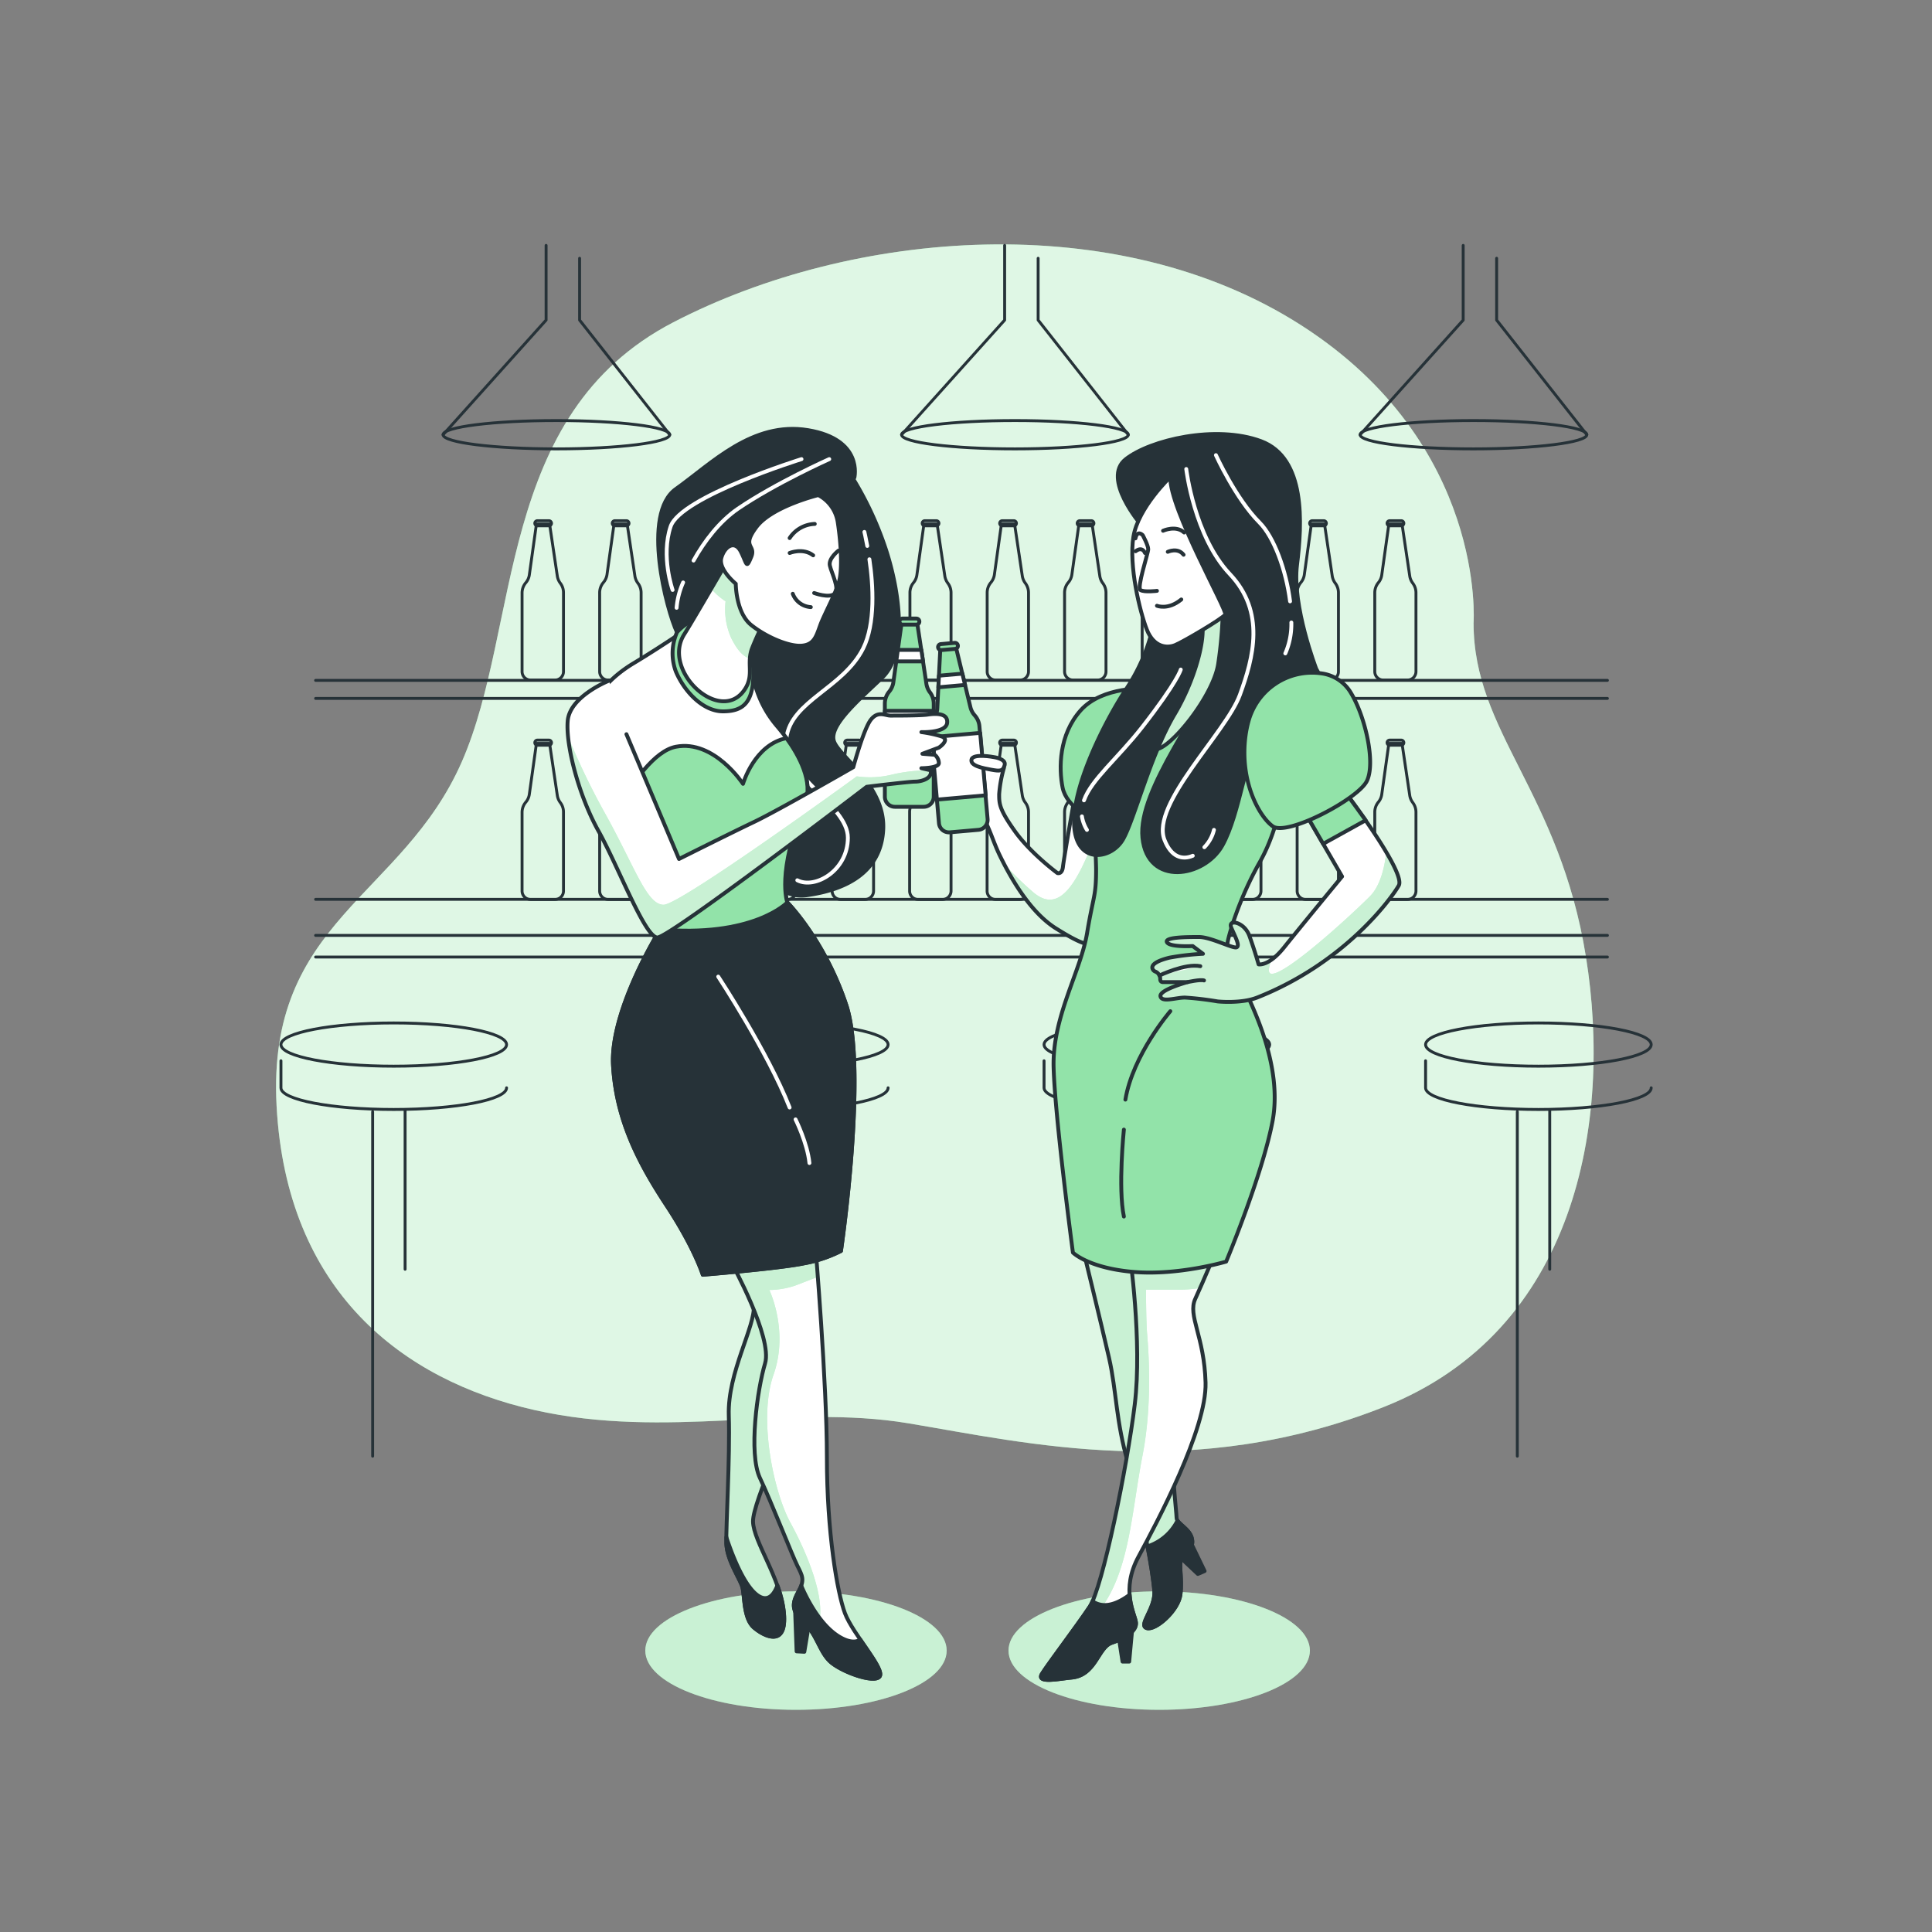 <svg viewBox="0 0 500 500" xmlns="http://www.w3.org/2000/svg" xmlns:xlink="http://www.w3.org/1999/xlink"><rect x="0" y="0" width="500" height="500" fill="#808080" stroke="none"/><clipPath id="a"><path d="m259.8 198.79a33.43 33.43 0 0 0 -1.22 6.74c0 2.45 0 3.88 4.08 9.6s11 10.82 11 10.82 1.22.41 1.43-1.63 3.27-19.4 3.27-19.4 2-1 5.71 0 2 7.55 2.66 10.21-1.84 25.12-2.66 27.77-3.67 1.84-10.82-2.65-12.25-14.25-14.47-18.79-3.06-9-6.12-12.25-5.72-5.92-6.74-8.58 5.71-4.08 8.57-3.47a34 34 0 0 1 5.31 1.63z"/></clipPath><clipPath id="b"><path d="m279.75 321.09s5.25 21.5 7.25 30.25 1.75 16.5 5 27.5 6.5 28.5 6.75 33-4.25 8.75-2 9.5 8.25-4.5 8.75-8.75-.5-7.5.25-9.25 3.25-2.25 2.75-5-4-4-4-5.5-1.75-15.25-.75-23.25c.92-7.38-5.5-24.25-5.5-24.25l1.25-26.25z"/></clipPath><clipPath id="c"><path d="m292.33 324.17s3.34 23 1.34 39.33-8.34 47.34-11.67 52.34-10.67 14.66-12.33 17.33 4.85 1.21 7.53 1c6.4-.52 6.91-7.78 10.47-9 3.35-1.15 6.63-3 6.3-5.35s-4-8.32.7-17 17.66-33 17.33-45-4.67-17.34-2.67-21.67 6.34-14.67 6.34-14.67-17.67 5.02-23.34 2.69z"/></clipPath><clipPath id="d"><path d="m308.36 163.07s1 7.92-3.05 14.82-10.15 16.05-6.3 16.05 15-13.81 16.26-22.14a111.22 111.22 0 0 0 1.21-14.42z"/></clipPath><clipPath id="e"><path d="m337.67 210.17 9.66 16.67s-11 13.33-15 18.33-6.61 4.4-6.61 4.4-1.05-3.73-2.39-7.4-5.67-4.4-4.67-2.07 2.34 4.74 1.34 5.07-6.67-2.67-9.67-2.67-9 0-8.33 1.34 6.67 1 6.67 1l2.66 2a66.51 66.51 0 0 0 -8.66 1c-2.67.66-5 1.66-4.34 3a1.2 1.2 0 0 0 .66.6 2 2 0 0 1 1.27 1.89c0 .47.16.84.74.84h6.33s-7.33 2-7 3.67 4 .33 6.34.33a82.47 82.47 0 0 1 8.46 1s6 .64 10.2-1c23-9.08 35.05-26.09 36.67-29 2-3.55-15-25.67-15-25.67z"/></clipPath><clipPath id="f"><path d="m189.08 318.48s5.58 13.95 6 19.37-6.81 17.31-6.47 28.43-.77 28.81-.63 33.15 3.53 9.12 4.14 11.28.24 8.14 3 10.5 8.57 5.17 7.76-3.77-7.89-18.49-8-23.65 10.32-26.92 13-36.23-1.09-36.08-1.76-40.41-17.04 1.33-17.04 1.33z"/></clipPath><clipPath id="g"><path d="m189.33 326.84s10.67 19.33 8.67 26-4.33 23.33-1.33 29.66 8.33 20 9.66 22.67 2 3.67.34 6.67-2 5 1.33 8 4 7.33 6.67 10 11.66 6 13 4-7-11-9-16.34-4.67-21-4.67-40.33-3-55-3-55z"/></clipPath><clipPath id="h"><path d="m188.55 144.68s-9.6 16.54-11.47 19.48c-6 9.49 9.56 23.76 15.74 14.14 2.4-3.73.27-6.67 1.87-10.67a72.14 72.14 0 0 1 3.2-6.94 23 23 0 0 1 -3.47-7.74c-1.07-4.54-4.8-10.41-5.87-8.27z"/></clipPath><clipPath id="i"><path d="m157.59 176.17s-10.14 4-10.67 10.41 2.93 19.48 8 28.55 12 27.49 15.21 27.49 54.17-39 54.17-39 10.94-1.34 12.55-1.34 4.53-.8 4-2.93l-2.4-.54s4.53 0 4.53-1.33a2.89 2.89 0 0 0 -1.06-2.14l-3.21-.26 4.27-1.6s3.21-2.14.54-2.94a32.48 32.48 0 0 0 -5.07-1.07s6.4.27 6.67-2.4-3.2-2.4-5.07-2.13-8.28.26-9.61.26-3.2-1.33-5.07 1.07-4.54 12.28-4.54 12.28-19.48 11.21-25.62 14.14-19.48 9.61-19.48 9.61l-13.61-32.29"/></clipPath><path d="m381.36 161.25s3.42-46.21-44.5-77-116.38-24.81-162.59-.85-39.36 78.7-54.77 113.79-50.48 41.07-47.92 89 32.52 71 66.75 78.73 65.89-1.71 96.7 3.42 73.59 15.41 123.22-4.27 59.05-73.6 52.2-116.38-29.09-58.2-29.09-86.44z" fill="#92e3a9"/><path d="m381.36 161.25s3.42-46.21-44.5-77-116.38-24.81-162.59-.85-39.36 78.7-54.77 113.79-50.48 41.07-47.92 89 32.52 71 66.75 78.73 65.89-1.71 96.7 3.42 73.59 15.41 123.22-4.27 59.05-73.6 52.2-116.38-29.09-58.2-29.09-86.44z" fill="#fff" opacity=".7"/><g fill="none"><path d="m137 148.72 1.83-13.11h3.4l2 13.46a4.11 4.11 0 0 0 .69 1.74l.17.23a4 4 0 0 1 .74 2.35v20.41a2.19 2.19 0 0 1 -2.2 2.2h-6.31a2.2 2.2 0 0 1 -2.21-2.2v-20.41a4.11 4.11 0 0 1 1-2.62 4 4 0 0 0 .89-2.05z" stroke="#263238" stroke-linecap="round" stroke-linejoin="round" stroke-width=".75"/><path d="m142.07 136.08h-3a.66.66 0 0 1 -.66-.66.67.67 0 0 1 .66-.66h3a.67.67 0 0 1 .66.66.66.66 0 0 1 -.66.66z" stroke="#263238" stroke-linecap="round" stroke-linejoin="round" stroke-width=".75"/><path d="m157.09 148.72 1.82-13.11h3.4l2 13.46a4 4 0 0 0 .7 1.74l.16.23a4.05 4.05 0 0 1 .75 2.35v20.41a2.2 2.2 0 0 1 -2.21 2.2h-6.31a2.2 2.2 0 0 1 -2.21-2.2v-20.41a4.11 4.11 0 0 1 .95-2.62 4.08 4.08 0 0 0 .95-2.05z" stroke="#263238" stroke-linecap="round" stroke-linejoin="round" stroke-width=".75"/><path d="m162.12 136.08h-3a.65.65 0 0 1 -.66-.66.66.66 0 0 1 .66-.66h3a.66.66 0 0 1 .66.66.65.65 0 0 1 -.66.66z" stroke="#263238" stroke-linecap="round" stroke-linejoin="round" stroke-width=".75"/><path d="m177.14 148.72 1.86-13.11h3.4l2 13.46a4.26 4.26 0 0 0 .7 1.74l.17.23a4.12 4.12 0 0 1 .74 2.35v20.41a2.2 2.2 0 0 1 -2.2 2.2h-6.32a2.19 2.19 0 0 1 -2.2-2.2v-20.41a4.06 4.06 0 0 1 .95-2.62 4.07 4.07 0 0 0 .9-2.05z" stroke="#263238" stroke-linecap="round" stroke-linejoin="round" stroke-width=".75"/><path d="m182.17 136.08h-3a.66.66 0 0 1 -.66-.66.67.67 0 0 1 .66-.66h3a.67.67 0 0 1 .67.66.66.66 0 0 1 -.67.66z" stroke="#263238" stroke-linecap="round" stroke-linejoin="round" stroke-width=".75"/><path d="m197.19 148.72 1.81-13.11h3.41l2 13.46a4.26 4.26 0 0 0 .7 1.74l.17.23a4.12 4.12 0 0 1 .74 2.35v20.41a2.19 2.19 0 0 1 -2.2 2.2h-6.32a2.2 2.2 0 0 1 -2.2-2.2v-20.41a4.11 4.11 0 0 1 .95-2.62 4 4 0 0 0 .94-2.05z" stroke="#263238" stroke-linecap="round" stroke-linejoin="round" stroke-width=".75"/><path d="m202.23 136.08h-3a.66.66 0 0 1 -.66-.66.67.67 0 0 1 .66-.66h3a.67.67 0 0 1 .66.66.66.66 0 0 1 -.66.66z" stroke="#263238" stroke-linecap="round" stroke-linejoin="round" stroke-width=".75"/><path d="m217.24 148.72 1.83-13.11h3.4l2 13.46a4 4 0 0 0 .7 1.74l.16.23a4.05 4.05 0 0 1 .75 2.35v20.41a2.2 2.2 0 0 1 -2.21 2.2h-6.31a2.2 2.2 0 0 1 -2.21-2.2v-20.41a4.11 4.11 0 0 1 1-2.62 4 4 0 0 0 .89-2.05z" stroke="#263238" stroke-linecap="round" stroke-linejoin="round" stroke-width=".75"/><path d="m222.28 136.08h-3a.66.66 0 0 1 -.67-.66.67.67 0 0 1 .67-.66h3a.67.67 0 0 1 .66.66.66.66 0 0 1 -.66.66z" stroke="#263238" stroke-linecap="round" stroke-linejoin="round" stroke-width=".75"/><path d="m237.3 148.72 1.82-13.11h3.4l2 13.46a4 4 0 0 0 .7 1.74l.16.23a4.05 4.05 0 0 1 .75 2.35v20.41a2.2 2.2 0 0 1 -2.13 2.2h-6.31a2.19 2.19 0 0 1 -2.2-2.2v-20.41a4.06 4.06 0 0 1 .95-2.62 4.07 4.07 0 0 0 .86-2.05z" stroke="#263238" stroke-linecap="round" stroke-linejoin="round" stroke-width=".75"/><path d="m242.33 136.08h-3a.65.65 0 0 1 -.66-.66.66.66 0 0 1 .66-.66h3a.66.66 0 0 1 .66.66.65.65 0 0 1 -.66.66z" stroke="#263238" stroke-linecap="round" stroke-linejoin="round" stroke-width=".75"/><path d="m257.35 148.72 1.82-13.11h3.4l2 13.46a4.26 4.26 0 0 0 .7 1.74l.17.23a4.12 4.12 0 0 1 .74 2.35v20.41a2.2 2.2 0 0 1 -2.18 2.2h-6.32a2.19 2.19 0 0 1 -2.2-2.2v-20.41a4.06 4.06 0 0 1 .95-2.62 4.07 4.07 0 0 0 .92-2.05z" stroke="#263238" stroke-linecap="round" stroke-linejoin="round" stroke-width=".75"/><path d="m262.38 136.08h-3a.66.66 0 0 1 -.66-.66.67.67 0 0 1 .66-.66h3a.67.67 0 0 1 .67.66.66.66 0 0 1 -.67.66z" stroke="#263238" stroke-linecap="round" stroke-linejoin="round" stroke-width=".75"/><path d="m277.4 148.72 1.83-13.11h3.4l2 13.46a4.11 4.11 0 0 0 .69 1.74l.17.23a4.12 4.12 0 0 1 .74 2.35v20.41a2.19 2.19 0 0 1 -2.2 2.2h-6.31a2.2 2.2 0 0 1 -2.21-2.2v-20.41a4.11 4.11 0 0 1 .95-2.62 4 4 0 0 0 .94-2.05z" stroke="#263238" stroke-linecap="round" stroke-linejoin="round" stroke-width=".75"/><path d="m282.44 136.08h-3a.66.66 0 0 1 -.66-.66.67.67 0 0 1 .66-.66h3a.67.67 0 0 1 .66.66.66.66 0 0 1 -.66.66z" stroke="#263238" stroke-linecap="round" stroke-linejoin="round" stroke-width=".75"/><path d="m297.45 148.72 1.83-13.11h3.4l2 13.46a4 4 0 0 0 .7 1.74l.16.23a4.05 4.05 0 0 1 .75 2.35v20.41a2.2 2.2 0 0 1 -2.21 2.2h-6.28a2.2 2.2 0 0 1 -2.21-2.2v-20.41a4.11 4.11 0 0 1 1-2.62 4 4 0 0 0 .86-2.05z" stroke="#263238" stroke-linecap="round" stroke-linejoin="round" stroke-width=".75"/><path d="m302.49 136.08h-3a.65.65 0 0 1 -.66-.66.66.66 0 0 1 .66-.66h3a.66.66 0 0 1 .66.66.65.65 0 0 1 -.66.66z" stroke="#263238" stroke-linecap="round" stroke-linejoin="round" stroke-width=".75"/><path d="m317.51 148.72 1.82-13.11h3.4l2 13.46a4.13 4.13 0 0 0 .7 1.74l.17.23a4.12 4.12 0 0 1 .74 2.35v20.41a2.2 2.2 0 0 1 -2.2 2.2h-6.32a2.19 2.19 0 0 1 -2.2-2.2v-20.41a4.06 4.06 0 0 1 1-2.62 4.07 4.07 0 0 0 .89-2.05z" stroke="#263238" stroke-linecap="round" stroke-linejoin="round" stroke-width=".75"/><path d="m322.54 136.08h-3a.65.65 0 0 1 -.66-.66.66.66 0 0 1 .66-.66h3a.66.66 0 0 1 .66.66.65.65 0 0 1 -.66.66z" stroke="#263238" stroke-linecap="round" stroke-linejoin="round" stroke-width=".75"/><path d="m337.56 148.72 1.82-13.11h3.4l2 13.46a4.26 4.26 0 0 0 .7 1.74l.17.23a4.12 4.12 0 0 1 .74 2.35v20.41a2.19 2.19 0 0 1 -2.2 2.2h-6.29a2.2 2.2 0 0 1 -2.2-2.2v-20.41a4.11 4.11 0 0 1 .95-2.62 4 4 0 0 0 .91-2.05z" stroke="#263238" stroke-linecap="round" stroke-linejoin="round" stroke-width=".75"/><path d="m342.6 136.08h-3a.66.66 0 0 1 -.66-.66.67.67 0 0 1 .66-.66h3a.67.67 0 0 1 .66.66.66.66 0 0 1 -.66.66z" stroke="#263238" stroke-linecap="round" stroke-linejoin="round" stroke-width=".75"/><path d="m357.61 148.72 1.83-13.11h3.4l2 13.46a4 4 0 0 0 .7 1.74l.16.23a4.05 4.05 0 0 1 .75 2.35v20.41a2.2 2.2 0 0 1 -2.21 2.2h-6.24a2.2 2.2 0 0 1 -2.21-2.2v-20.41a4.11 4.11 0 0 1 .95-2.62 4 4 0 0 0 .87-2.05z" stroke="#263238" stroke-linecap="round" stroke-linejoin="round" stroke-width=".75"/><path d="m362.65 136.08h-3a.66.66 0 0 1 -.67-.66.67.67 0 0 1 .67-.66h3a.67.67 0 0 1 .66.66.66.66 0 0 1 -.66.66z" stroke="#263238" stroke-linecap="round" stroke-linejoin="round" stroke-width=".75"/><path d="m137 205.5 1.83-13.11h3.4l2 13.46a4.06 4.06 0 0 0 .69 1.74l.17.23a4 4 0 0 1 .74 2.35v20.41a2.19 2.19 0 0 1 -2.2 2.2h-6.31a2.2 2.2 0 0 1 -2.21-2.2v-20.41a4.09 4.09 0 0 1 1-2.61 4.05 4.05 0 0 0 .89-2.06z" stroke="#263238" stroke-linecap="round" stroke-linejoin="round" stroke-width=".75"/><path d="m142.07 192.87h-3a.67.67 0 0 1 -.66-.67.67.67 0 0 1 .66-.66h3a.67.67 0 0 1 .66.66.67.67 0 0 1 -.66.67z" stroke="#263238" stroke-linecap="round" stroke-linejoin="round" stroke-width=".75"/><path d="m157.09 205.5 1.82-13.11h3.4l2 13.46a4 4 0 0 0 .7 1.74l.16.23a4.05 4.05 0 0 1 .75 2.35v20.41a2.2 2.2 0 0 1 -2.21 2.2h-6.31a2.2 2.2 0 0 1 -2.21-2.2v-20.41a4.09 4.09 0 0 1 .95-2.61 4.15 4.15 0 0 0 .95-2.06z" stroke="#263238" stroke-linecap="round" stroke-linejoin="round" stroke-width=".75"/><path d="m162.12 192.87h-3a.66.66 0 0 1 -.66-.67.66.66 0 0 1 .66-.66h3a.66.66 0 0 1 .66.66.66.66 0 0 1 -.66.67z" stroke="#263238" stroke-linecap="round" stroke-linejoin="round" stroke-width=".75"/><path d="m177.14 205.5 1.86-13.11h3.4l2 13.46a4.21 4.21 0 0 0 .7 1.74l.17.23a4.12 4.12 0 0 1 .74 2.35v20.41a2.2 2.2 0 0 1 -2.2 2.2h-6.32a2.19 2.19 0 0 1 -2.2-2.2v-20.41a4 4 0 0 1 .95-2.61 4.14 4.14 0 0 0 .9-2.06z" stroke="#263238" stroke-linecap="round" stroke-linejoin="round" stroke-width=".75"/><path d="m182.17 192.87h-3a.67.67 0 0 1 -.66-.67.67.67 0 0 1 .66-.66h3a.67.67 0 0 1 .67.66.67.67 0 0 1 -.67.67z" stroke="#263238" stroke-linecap="round" stroke-linejoin="round" stroke-width=".75"/><path d="m197.19 205.5 1.81-13.11h3.41l2 13.46a4.21 4.21 0 0 0 .7 1.74l.17.23a4.12 4.12 0 0 1 .74 2.35v20.41a2.19 2.19 0 0 1 -2.2 2.2h-6.32a2.2 2.2 0 0 1 -2.2-2.2v-20.41a4.09 4.09 0 0 1 .95-2.61 4.05 4.05 0 0 0 .94-2.06z" stroke="#263238" stroke-linecap="round" stroke-linejoin="round" stroke-width=".75"/><path d="m202.23 192.87h-3a.67.67 0 0 1 -.66-.67.67.67 0 0 1 .66-.66h3a.67.67 0 0 1 .66.66.67.67 0 0 1 -.66.67z" stroke="#263238" stroke-linecap="round" stroke-linejoin="round" stroke-width=".75"/><path d="m217.24 205.5 1.83-13.11h3.4l2 13.46a4 4 0 0 0 .7 1.74l.16.23a4.05 4.05 0 0 1 .75 2.35v20.41a2.2 2.2 0 0 1 -2.21 2.2h-6.31a2.2 2.2 0 0 1 -2.21-2.2v-20.41a4.09 4.09 0 0 1 1-2.61 4.05 4.05 0 0 0 .89-2.06z" stroke="#263238" stroke-linecap="round" stroke-linejoin="round" stroke-width=".75"/><path d="m222.28 192.87h-3a.67.67 0 0 1 -.67-.67.67.67 0 0 1 .67-.66h3a.67.67 0 0 1 .66.66.67.67 0 0 1 -.66.67z" stroke="#263238" stroke-linecap="round" stroke-linejoin="round" stroke-width=".75"/><path d="m237.3 205.5 1.82-13.11h3.4l2 13.46a4 4 0 0 0 .7 1.74l.16.23a4.05 4.05 0 0 1 .75 2.35v20.41a2.2 2.2 0 0 1 -2.21 2.2h-6.31a2.19 2.19 0 0 1 -2.2-2.2v-20.41a4 4 0 0 1 .95-2.61 4.14 4.14 0 0 0 .94-2.06z" stroke="#263238" stroke-linecap="round" stroke-linejoin="round" stroke-width=".75"/><path d="m242.33 192.87h-3a.66.66 0 0 1 -.66-.67.66.66 0 0 1 .66-.66h3a.66.66 0 0 1 .66.66.66.66 0 0 1 -.66.67z" stroke="#263238" stroke-linecap="round" stroke-linejoin="round" stroke-width=".75"/><path d="m257.35 205.5 1.82-13.11h3.4l2 13.46a4.21 4.21 0 0 0 .7 1.74l.17.23a4.12 4.12 0 0 1 .74 2.35v20.41a2.2 2.2 0 0 1 -2.2 2.2h-6.32a2.19 2.19 0 0 1 -2.2-2.2v-20.41a4 4 0 0 1 .95-2.61 4.14 4.14 0 0 0 .94-2.06z" stroke="#263238" stroke-linecap="round" stroke-linejoin="round" stroke-width=".75"/><path d="m262.38 192.87h-3a.67.67 0 0 1 -.66-.67.67.67 0 0 1 .66-.66h3a.67.67 0 0 1 .67.66.67.67 0 0 1 -.67.67z" stroke="#263238" stroke-linecap="round" stroke-linejoin="round" stroke-width=".75"/><path d="m277.4 205.5 1.83-13.11h3.4l2 13.46a4.06 4.06 0 0 0 .69 1.74l.17.23a4.12 4.12 0 0 1 .74 2.35v20.41a2.19 2.19 0 0 1 -2.2 2.2h-6.31a2.2 2.2 0 0 1 -2.21-2.2v-20.41a4.09 4.09 0 0 1 .95-2.61 4.05 4.05 0 0 0 .94-2.06z" stroke="#263238" stroke-linecap="round" stroke-linejoin="round" stroke-width=".75"/><path d="m282.44 192.87h-3a.67.67 0 0 1 -.66-.67.67.67 0 0 1 .66-.66h3a.67.67 0 0 1 .66.66.67.67 0 0 1 -.66.67z" stroke="#263238" stroke-linecap="round" stroke-linejoin="round" stroke-width=".75"/><path d="m297.45 205.5 1.83-13.11h3.4l2 13.46a4 4 0 0 0 .7 1.74l.16.23a4.05 4.05 0 0 1 .75 2.35v20.41a2.2 2.2 0 0 1 -2.21 2.2h-6.28a2.2 2.2 0 0 1 -2.21-2.2v-20.41a4.09 4.09 0 0 1 1-2.61 4.05 4.05 0 0 0 .86-2.06z" stroke="#263238" stroke-linecap="round" stroke-linejoin="round" stroke-width=".75"/><path d="m302.49 192.87h-3a.66.66 0 0 1 -.66-.67.66.66 0 0 1 .66-.66h3a.66.66 0 0 1 .66.66.66.66 0 0 1 -.66.67z" stroke="#263238" stroke-linecap="round" stroke-linejoin="round" stroke-width=".75"/><path d="m317.51 205.5 1.82-13.11h3.4l2 13.46a4.08 4.08 0 0 0 .7 1.74l.17.23a4.12 4.12 0 0 1 .74 2.35v20.41a2.2 2.2 0 0 1 -2.2 2.2h-6.32a2.19 2.19 0 0 1 -2.2-2.2v-20.41a4 4 0 0 1 1-2.61 4.14 4.14 0 0 0 .89-2.06z" stroke="#263238" stroke-linecap="round" stroke-linejoin="round" stroke-width=".75"/><path d="m322.54 192.87h-3a.66.66 0 0 1 -.66-.67.66.66 0 0 1 .66-.66h3a.66.66 0 0 1 .66.66.66.66 0 0 1 -.66.67z" stroke="#263238" stroke-linecap="round" stroke-linejoin="round" stroke-width=".75"/><path d="m337.56 205.5 1.82-13.11h3.4l2 13.46a4.21 4.21 0 0 0 .7 1.74l.17.23a4.12 4.12 0 0 1 .74 2.35v20.41a2.19 2.19 0 0 1 -2.2 2.2h-6.29a2.2 2.2 0 0 1 -2.2-2.2v-20.41a4.09 4.09 0 0 1 .95-2.61 4.05 4.05 0 0 0 .91-2.06z" stroke="#263238" stroke-linecap="round" stroke-linejoin="round" stroke-width=".75"/><path d="m342.6 192.87h-3a.67.67 0 0 1 -.66-.67.67.67 0 0 1 .66-.66h3a.67.67 0 0 1 .66.66.67.67 0 0 1 -.66.67z" stroke="#263238" stroke-linecap="round" stroke-linejoin="round" stroke-width=".75"/><path d="m357.61 205.5 1.83-13.11h3.4l2 13.46a4 4 0 0 0 .7 1.74l.16.23a4.05 4.05 0 0 1 .75 2.35v20.41a2.2 2.2 0 0 1 -2.21 2.2h-6.24a2.2 2.2 0 0 1 -2.21-2.2v-20.41a4.09 4.09 0 0 1 .95-2.61 4.05 4.05 0 0 0 .87-2.06z" stroke="#263238" stroke-linecap="round" stroke-linejoin="round" stroke-width=".75"/><path d="m362.65 192.87h-3a.67.67 0 0 1 -.67-.67.67.67 0 0 1 .67-.66h3a.67.67 0 0 1 .66.66.67.67 0 0 1 -.66.67z" stroke="#263238" stroke-linecap="round" stroke-linejoin="round" stroke-width=".75"/><path d="m81.68 232.75h334.32" stroke="#263238" stroke-linecap="round" stroke-linejoin="round" stroke-width=".75"/><path d="m81.68 176.08h334.32" stroke="#263238" stroke-linecap="round" stroke-linejoin="round" stroke-width=".75"/><path d="m81.68 180.75h334.32" stroke="#263238" stroke-linecap="round" stroke-linejoin="round" stroke-width=".75"/><path d="m81.68 242.08h334.32" stroke="#263238" stroke-linecap="round" stroke-linejoin="round" stroke-width=".75"/><path d="m81.68 247.68h334.32" stroke="#263238" stroke-linecap="round" stroke-linejoin="round" stroke-width=".75"/><path d="m427.33 270.34c0 3.09-13.07 5.59-29.19 5.59s-29.2-2.5-29.2-5.59 13.07-5.6 29.2-5.6 29.19 2.5 29.19 5.6z" stroke="#263238" stroke-linecap="round" stroke-linejoin="round" stroke-width=".75"/><path d="m427.33 281.53c0 3.09-13.07 5.6-29.19 5.6s-29.2-2.51-29.2-5.6v-7" stroke="#263238" stroke-linecap="round" stroke-linejoin="round" stroke-width=".75"/><path d="m392.68 376.86v-89.15" stroke="#263238" stroke-linecap="round" stroke-linejoin="round" stroke-width=".75"/><path d="m401.07 287.31v41.17" stroke="#263238" stroke-linecap="round" stroke-linejoin="round" stroke-width=".75"/><path d="m328.59 270.34c0 3.09-13.07 5.59-29.2 5.59s-29.19-2.5-29.19-5.59 13.07-5.6 29.19-5.6 29.2 2.5 29.2 5.6z" stroke="#263238" stroke-linecap="round" stroke-linejoin="round" stroke-width=".75"/><path d="m328.59 281.53c0 3.09-13.07 5.6-29.2 5.6s-29.19-2.51-29.19-5.6v-7" stroke="#263238" stroke-linecap="round" stroke-linejoin="round" stroke-width=".75"/><path d="m293.93 376.86v-89.15" stroke="#263238" stroke-linecap="round" stroke-linejoin="round" stroke-width=".75"/><path d="m302.33 287.31v41.17" stroke="#263238" stroke-linecap="round" stroke-linejoin="round" stroke-width=".75"/><path d="m229.84 270.34c0 3.09-13.07 5.59-29.19 5.59s-29.2-2.5-29.2-5.59 13.08-5.6 29.2-5.6 29.19 2.5 29.19 5.6z" stroke="#263238" stroke-linecap="round" stroke-linejoin="round" stroke-width=".75"/><path d="m229.84 281.53c0 3.09-13.07 5.6-29.19 5.6s-29.2-2.51-29.2-5.6v-7" stroke="#263238" stroke-linecap="round" stroke-linejoin="round" stroke-width=".75"/><path d="m195.19 376.86v-89.15" stroke="#263238" stroke-linecap="round" stroke-linejoin="round" stroke-width=".75"/><path d="m203.58 287.31v41.17" stroke="#263238" stroke-linecap="round" stroke-linejoin="round" stroke-width=".75"/><path d="m131.1 270.34c0 3.09-13.07 5.59-29.2 5.59s-29.19-2.5-29.19-5.59 13.07-5.6 29.19-5.6 29.2 2.5 29.2 5.6z" stroke="#263238" stroke-linecap="round" stroke-linejoin="round" stroke-width=".75"/><path d="m131.1 281.53c0 3.09-13.07 5.6-29.2 5.6s-29.19-2.51-29.19-5.6v-7" stroke="#263238" stroke-linecap="round" stroke-linejoin="round" stroke-width=".75"/><path d="m96.44 376.86v-89.15" stroke="#263238" stroke-linecap="round" stroke-linejoin="round" stroke-width=".75"/><path d="m104.84 287.31v41.17" stroke="#263238" stroke-linecap="round" stroke-linejoin="round" stroke-width=".75"/><path d="m173.33 112.5c0 2-13.13 3.67-29.33 3.67s-29.33-1.64-29.33-3.67 13.13-3.66 29.33-3.66 29.33 1.64 29.33 3.66z" stroke="#263238" stroke-linecap="round" stroke-linejoin="round" stroke-width=".75"/><path d="m114.67 112.5 26.66-29.66v-19.33" stroke="#263238" stroke-linecap="round" stroke-linejoin="round" stroke-width=".75"/><path d="m150 66.84v16l23.33 29.66" stroke="#263238" stroke-linecap="round" stroke-linejoin="round" stroke-width=".75"/><path d="m292 112.5c0 2-13.13 3.67-29.33 3.67s-29.34-1.64-29.34-3.67 13.14-3.66 29.34-3.66 29.33 1.64 29.33 3.66z" stroke="#263238" stroke-linecap="round" stroke-linejoin="round" stroke-width=".75"/><path d="m233.33 112.5 26.67-29.66v-19.33" stroke="#263238" stroke-linecap="round" stroke-linejoin="round" stroke-width=".75"/><path d="m268.67 66.84v16l23.33 29.66" stroke="#263238" stroke-linecap="round" stroke-linejoin="round" stroke-width=".75"/><path d="m410.67 112.5c0 2-13.14 3.67-29.34 3.67s-29.33-1.64-29.33-3.67 13.13-3.66 29.33-3.66 29.34 1.64 29.34 3.66z" stroke="#263238" stroke-linecap="round" stroke-linejoin="round" stroke-width=".75"/><path d="m352 112.5 26.67-29.66v-19.33" stroke="#263238" stroke-linecap="round" stroke-linejoin="round" stroke-width=".75"/><path d="m387.33 66.84v16l23.34 29.66" stroke="#263238" stroke-linecap="round" stroke-linejoin="round" stroke-width=".75"/></g><path d="m259.8 198.79a33.43 33.43 0 0 0 -1.22 6.74c0 2.45 0 3.88 4.08 9.6s11 10.82 11 10.82 1.22.41 1.43-1.63 3.27-19.4 3.27-19.4 2-1 5.71 0 2 7.55 2.66 10.21-1.84 25.12-2.66 27.77-3.67 1.84-10.82-2.65-12.25-14.25-14.47-18.79-3.06-9-6.12-12.25-5.72-5.92-6.74-8.58 5.71-4.08 8.57-3.47a34 34 0 0 1 5.31 1.63z" fill="#fff"/><g clip-path="url(#a)"><path d="m283 217.5c-5 13-9.5 18.5-15.5 13.5a81.4 81.4 0 0 1 -7.66-7.48c2.59 5 7.25 12.84 13.44 16.73 7.15 4.49 10 5.31 10.82 2.65.73-2.34 2.72-20.12 2.75-26.08-1.09-2.64-2.38-3.12-3.85.68z" fill="#92e3a9"/><path d="m283 217.5c-5 13-9.5 18.5-15.5 13.5a81.4 81.4 0 0 1 -7.66-7.48c2.59 5 7.25 12.84 13.44 16.73 7.15 4.49 10 5.31 10.82 2.65.73-2.34 2.72-20.12 2.75-26.08-1.09-2.64-2.38-3.12-3.85.68z" fill="#fff" opacity=".5"/></g><path d="m259.8 198.79a33.43 33.43 0 0 0 -1.22 6.74c0 2.45 0 3.88 4.08 9.6s11 10.82 11 10.82 1.22.41 1.43-1.63 3.27-19.4 3.27-19.4 2-1 5.71 0 2 7.55 2.66 10.21-1.84 25.12-2.66 27.77-3.67 1.84-10.82-2.65-12.25-14.25-14.47-18.79-3.06-9-6.12-12.25-5.72-5.92-6.74-8.58 5.71-4.08 8.57-3.47a34 34 0 0 1 5.31 1.63z" fill="none" stroke="#263238" stroke-linecap="round" stroke-linejoin="round"/><path d="m242.57 183.32.79-15.61 4-.36 3.78 15.65a4.81 4.81 0 0 0 1 2l.22.26a4.78 4.78 0 0 1 1.11 2.68l2.12 24a2.6 2.6 0 0 1 -2.37 2.82l-7.43.65a2.6 2.6 0 0 1 -2.79-2.41l-2.11-24a4.85 4.85 0 0 1 .84-3.18 4.73 4.73 0 0 0 .84-2.5z" fill="#92e3a9" stroke="#263238" stroke-linecap="round" stroke-linejoin="round"/><path d="m247.19 167.93-3.56.31a.78.78 0 0 1 -.85-.71.78.78 0 0 1 .71-.84l3.56-.32a.78.78 0 0 1 .85.71.78.78 0 0 1 -.71.85z" fill="#92e3a9" stroke="#263238" stroke-linecap="round" stroke-linejoin="round"/><path d="m241.72 190.29h12.67v16.22h-12.67z" fill="#fff" stroke="#263238" stroke-linecap="round" stroke-linejoin="round" transform="matrix(.996 -.088 .088 .996 -16.45 22.53)"/><path d="m242.85 177.87 6.91-.61-.71-2.92-6.05.53z" fill="#fff" stroke="#263238" stroke-linecap="round" stroke-linejoin="round"/><path d="m257.15 195.93s-5.31-1-5.72.62 2.86 2.24 5.11 2.65 3.06.41 3.47-1.22-2.86-2.05-2.86-2.05z" fill="#fff" stroke="#263238" stroke-linecap="round" stroke-linejoin="round"/><ellipse cx="300" cy="427.17" fill="#92e3a9" rx="39" ry="15.33"/><ellipse cx="300" cy="427.17" fill="#fff" opacity=".5" rx="39" ry="15.33"/><path d="m308.25 399.34 3.5 7.25-1.75.75-4.25-4s0-1.75 2.5-4z" fill="#263238" stroke="#263238" stroke-linecap="round" stroke-linejoin="round"/><path d="m279.75 321.09s5.25 21.5 7.25 30.25 1.75 16.5 5 27.5 6.5 28.5 6.75 33-4.25 8.75-2 9.5 8.25-4.5 8.75-8.75-.5-7.5.25-9.25 3.25-2.25 2.75-5-4-4-4-5.5-1.75-15.25-.75-23.25c.92-7.38-5.5-24.25-5.5-24.25l1.25-26.25z" fill="#92e3a9"/><g clip-path="url(#b)"><path d="m279.75 321.09s5.25 21.5 7.25 30.25 1.75 16.5 5 27.5 6.5 28.5 6.75 33-4.25 8.75-2 9.5 8.25-4.5 8.75-8.75-.5-7.5.25-9.25 3.25-2.25 2.75-5-4-4-4-5.5-1.75-15.25-.75-23.25c.92-7.38-5.5-24.25-5.5-24.25l1.25-26.25z" fill="#fff" opacity=".5"/></g><path d="m279.75 321.09s5.25 21.5 7.25 30.25 1.75 16.5 5 27.5 6.5 28.5 6.75 33-4.25 8.75-2 9.5 8.25-4.5 8.75-8.75-.5-7.5.25-9.25 3.25-2.25 2.75-5-4-4-4-5.5-1.75-15.25-.75-23.25c.92-7.38-5.5-24.25-5.5-24.25l1.25-26.25z" fill="none" stroke="#263238" stroke-linecap="round" stroke-linejoin="round"/><path d="m305.75 403.34c.75-1.75 3.25-2.25 2.75-5-.42-2.32-3-3.57-3.76-4.81a13.26 13.26 0 0 1 -7.77 6.68 115.66 115.66 0 0 1 1.78 11.63c.25 4.5-4.25 8.75-2 9.5s8.25-4.5 8.75-8.75-.5-7.5.25-9.25z" fill="#263238" stroke="#263238" stroke-linecap="round" stroke-linejoin="round"/><path d="m293.1 420.68-.86 9.34h-1.73l-1.04-6.74z" fill="#263238" stroke="#263238" stroke-linecap="round" stroke-linejoin="round"/><path d="m292.33 324.17s3.34 23 1.34 39.33-8.34 47.34-11.67 52.34-10.67 14.66-12.33 17.33 4.85 1.21 7.53 1c6.4-.52 6.91-7.78 10.47-9 3.35-1.15 6.63-3 6.3-5.35s-4-8.32.7-17 17.66-33 17.33-45-4.67-17.34-2.67-21.67 6.34-14.67 6.34-14.67-17.67 5.02-23.34 2.69z" fill="#fff"/><g clip-path="url(#c)"><path d="m292.33 324.17s3.34 23 1.34 39.33-8.34 47.34-11.67 52.34-10.67 14.66-12.33 17.33c-1 1.63 1 1.72 3.36 1.5 2.24-3.58 7.1-10.89 12.9-19.87 6.51-10.05 7.1-24.55 9.76-38.16s1.48-27.8 1.19-31.35-.3-11.54-.3-11.54h8.88a30.87 30.87 0 0 0 5.15-.43c2.15-4.89 5.06-11.82 5.06-11.82s-17.67 5-23.34 2.67z" fill="#92e3a9"/><path d="m292.33 324.17s3.34 23 1.34 39.33-8.34 47.34-11.67 52.34-10.67 14.66-12.33 17.33c-1 1.63 1 1.72 3.36 1.5 2.24-3.58 7.1-10.89 12.9-19.87 6.51-10.05 7.1-24.55 9.76-38.16s1.48-27.8 1.19-31.35-.3-11.54-.3-11.54h8.88a30.87 30.87 0 0 0 5.15-.43c2.15-4.89 5.06-11.82 5.06-11.82s-17.67 5-23.34 2.67z" fill="#fff" opacity=".5"/></g><path d="m292.33 324.17s3.34 23 1.34 39.33-8.34 47.34-11.67 52.34-10.67 14.66-12.33 17.33 4.85 1.21 7.53 1c6.4-.52 6.91-7.78 10.47-9 3.35-1.15 6.63-3 6.3-5.35s-4-8.32.7-17 17.66-33 17.33-45-4.67-17.34-2.67-21.67 6.34-14.67 6.34-14.67-17.67 5.02-23.34 2.69z" fill="none" stroke="#263238" stroke-linecap="round" stroke-linejoin="round"/><path d="m287.67 425.17c3.35-1.15 6.63-3 6.3-5.35-.19-1.3-1.39-3.72-1.62-7.1-4.75 3.56-7.82 2.93-9.6 1.68a10.33 10.33 0 0 1 -.75 1.44c-3.33 5-10.67 14.66-12.33 17.33s4.85 1.21 7.53 1c6.4-.52 6.91-7.78 10.47-9z" fill="#263238" stroke="#263238" stroke-linecap="round" stroke-linejoin="round"/><path d="m296.67 178.17s-11.34-.67-17 5.67-5.67 15-4.67 20 7.67 8.66 10.67 8.66 11-34.33 11-34.33z" fill="#92e3a9" stroke="#263238" stroke-linecap="round" stroke-linejoin="round"/><path d="m282.33 208.84a124 124 0 0 1 1.34 16c0 7.33-.67 6.66-2.34 16.66s-9 21.67-8.66 34.67 5 48 5 48 4 4 15.66 5 24-2.67 24-2.67 9.34-22.33 12-36.33-5-29-6.66-33-5-12-5-13 2.66-11 8.33-21 6.33-21.33 9-29.67-7.33-17.66-14-20-21-1.33-26.33 5-10.67 17.34-12.34 30.34z" fill="#92e3a9" stroke="#263238" stroke-linecap="round" stroke-linejoin="round"/><path d="m302.88 261.7s-9.69 11.24-11.63 22.88" fill="none" stroke="#263238" stroke-linecap="round" stroke-linejoin="round"/><path d="m290.86 292.34s-1.55 15.13 0 22.5" fill="none" stroke="#263238" stroke-linecap="round" stroke-linejoin="round"/><path d="m295.33 135.84s-10.33-12-4-17 23.34-9 35-4.67 10.67 21.33 9.34 32 5 27 5 27 3 4.33-1.34 6.33-7.66-1-12.33 7.34-6 23.66-10.67 32-19.33 10.66-20.66-2 16.19-33.74 19.6-45-4.94-20.63-7.94-29-5.66-11.34-5.66-11.34z" fill="#263238" stroke="#263238" stroke-linecap="round" stroke-linejoin="round"/><path d="m311.69 219.26a9.67 9.67 0 0 0 2.48-4.48" fill="none" stroke="#fff" stroke-linecap="round" stroke-linejoin="round"/><path d="m307 121.38s2.06 17.45 11.29 27.2 6.16 21.55 2.57 31.3-23.09 28.23-19.5 37.46c1.78 4.59 4.71 5.25 7.33 4.13" fill="none" stroke="#fff" stroke-linecap="round" stroke-linejoin="round"/><path d="m334.2 161.1a18.89 18.89 0 0 1 -1.56 8" fill="none" stroke="#fff" stroke-linecap="round" stroke-linejoin="round"/><path d="m314.68 117.79s5.13 11.29 11.29 17.45c3.73 3.73 6.89 12.34 7.9 20.39" fill="none" stroke="#fff" stroke-linecap="round" stroke-linejoin="round"/><path d="m308.36 163.07s1 7.92-3.05 14.82-10.15 16.05-6.3 16.05 15-13.81 16.26-22.14a111.22 111.22 0 0 0 1.21-14.42z" fill="#92e3a9"/><g clip-path="url(#d)"><path d="m308.36 163.07s1 7.92-3.05 14.82-10.15 16.05-6.3 16.05 15-13.81 16.26-22.14a111.22 111.22 0 0 0 1.21-14.42z" fill="#fff" opacity=".5"/></g><path d="m308.36 163.07s1 7.92-3.05 14.82-10.15 16.05-6.3 16.05 15-13.81 16.26-22.14a111.22 111.22 0 0 0 1.21-14.42z" fill="none" stroke="#263238" stroke-linecap="round" stroke-linejoin="round"/><path d="m298.33 162.5a48.13 48.13 0 0 1 -7 16c-5.66 8.67-14 25.34-13.33 35.34s9.67 8.66 12.67 3.33 7-21.67 13.33-32.33 9.33-24.34 5.67-26-7-3.67-11.34 3.66z" fill="#263238" stroke="#263238" stroke-linecap="round" stroke-linejoin="round"/><path d="m280 211.28a9.59 9.59 0 0 0 1.3 3.5" fill="none" stroke="#fff" stroke-linecap="round" stroke-linejoin="round"/><path d="m305.58 173.28s-.8 3.11-10 14.92c-6.35 8.11-13.12 13.51-15.05 18.93" fill="none" stroke="#fff" stroke-linecap="round" stroke-linejoin="round"/><path d="m302.87 123.46s-8.32 7.92-9.54 15.43 1.62 19.3 3.45 24 5.28 4.88 7.31 4.07 12.39-6.91 13-7.93-14.42-27.25-14.22-35.57z" fill="#fff" stroke="#263238" stroke-linecap="round" stroke-linejoin="round"/><path d="m299.42 152.91s-3.25.41-4.26-.2 2-9.55 2-10.57-1.43-3.65-1.43-3.65-1.41-1.44-1.87.84" fill="none" stroke="#263238" stroke-linecap="round" stroke-linejoin="round"/><path d="m299.42 156.77s2.84 1.22 6.3-1.63" fill="none" stroke="#263238" stroke-linecap="round" stroke-linejoin="round"/><path d="m302.22 142.81s2.58-1.21 4.09.76" fill="none" stroke="#263238" stroke-linecap="round" stroke-linejoin="round"/><path d="m301 137.36s3.33-1.52 5.45.45" fill="none" stroke="#263238" stroke-linecap="round" stroke-linejoin="round"/><path d="m296.31 143.11s-.6-1.82-2.42-.45" fill="none" stroke="#263238" stroke-linecap="round" stroke-linejoin="round"/><path d="m337.67 210.17 9.66 16.67s-11 13.33-15 18.33-6.61 4.4-6.61 4.4-1.05-3.73-2.39-7.4-5.67-4.4-4.67-2.07 2.34 4.74 1.34 5.07-6.67-2.67-9.67-2.67-9 0-8.33 1.34 6.67 1 6.67 1l2.66 2a66.51 66.51 0 0 0 -8.66 1c-2.67.66-5 1.66-4.34 3a1.2 1.2 0 0 0 .66.6 2 2 0 0 1 1.27 1.89c0 .47.16.84.74.84h6.33s-7.33 2-7 3.67 4 .33 6.34.33a82.47 82.47 0 0 1 8.46 1s6 .64 10.2-1c23-9.08 35.05-26.09 36.67-29 2-3.55-15-25.67-15-25.67z" fill="#fff"/><g clip-path="url(#e)"><path d="m354.5 232c-5.5 5.5-22 20.5-25.5 20-.93-.13-.72-1.58.08-3.63-2.1 1.49-3.36 1.2-3.36 1.2s-1.05-3.73-2.39-7.4-5.67-4.4-4.67-2.07 2.34 4.74 1.34 5.07-6.67-2.67-9.67-2.67-9 0-8.33 1.34 6.67 1 6.67 1l2.66 2a66.51 66.51 0 0 0 -8.66 1c-2.67.66-5 1.66-4.34 3a1.2 1.2 0 0 0 .66.6 2 2 0 0 1 1.27 1.89c0 .47.16.84.74.84h6.33s-7.33 2-7 3.67 4 .33 6.34.33a82.47 82.47 0 0 1 8.46 1s6 .64 10.2-1c23-9.08 35.05-26.09 36.67-29 .68-1.22-.88-4.64-3.23-8.61-.46 4.1-1.6 8.78-4.27 11.44z" fill="#92e3a9"/><path d="m354.5 232c-5.5 5.5-22 20.5-25.5 20-.93-.13-.72-1.58.08-3.63-2.1 1.49-3.36 1.2-3.36 1.2s-1.05-3.73-2.39-7.4-5.67-4.4-4.67-2.07 2.34 4.74 1.34 5.07-6.67-2.67-9.67-2.67-9 0-8.33 1.34 6.67 1 6.67 1l2.66 2a66.51 66.51 0 0 0 -8.66 1c-2.67.66-5 1.66-4.34 3a1.2 1.2 0 0 0 .66.6 2 2 0 0 1 1.27 1.89c0 .47.16.84.74.84h6.33s-7.33 2-7 3.67 4 .33 6.34.33a82.47 82.47 0 0 1 8.46 1s6 .64 10.2-1c23-9.08 35.05-26.09 36.67-29 .68-1.22-.88-4.64-3.23-8.61-.46 4.1-1.6 8.78-4.27 11.44z" fill="#fff" opacity=".5"/></g><path d="m337.67 210.17 9.66 16.67s-11 13.33-15 18.33-6.61 4.4-6.61 4.4-1.05-3.73-2.39-7.4-5.67-4.4-4.67-2.07 2.34 4.74 1.34 5.07-6.67-2.67-9.67-2.67-9 0-8.33 1.34 6.67 1 6.67 1l2.66 2a66.51 66.51 0 0 0 -8.66 1c-2.67.66-5 1.66-4.34 3a1.2 1.2 0 0 0 .66.6 2 2 0 0 1 1.27 1.89c0 .47.16.84.74.84h6.33s-7.33 2-7 3.67 4 .33 6.34.33a82.47 82.47 0 0 1 8.46 1s6 .64 10.2-1c23-9.08 35.05-26.09 36.67-29 2-3.55-15-25.67-15-25.67z" fill="none" stroke="#263238" stroke-linecap="round" stroke-linejoin="round"/><path d="m347 203.5-9.33 6.67 4.76 8.21 11-6.09c-3.43-4.83-6.43-8.79-6.43-8.79z" fill="#92e3a9" stroke="#263238" stroke-linecap="round" stroke-linejoin="round"/><path d="m300.05 252.46s6.74-3.21 10.59-2.41" fill="#fff" stroke="#263238" stroke-linecap="round" stroke-linejoin="round"/><path d="m307.33 254.17s3.31-.75 4.27-.43" fill="#fff" stroke="#263238" stroke-linecap="round" stroke-linejoin="round"/><path d="m342 174.27a17.06 17.06 0 0 0 -18.87 12.33 28 28 0 0 0 -.75 3.57c-1.66 11.67 3.34 21 7 23.67s22-7 24.34-11.67-.35-16.54-4-22.67a10.43 10.43 0 0 0 -7.72-5.23z" fill="#92e3a9" stroke="#263238" stroke-linecap="round" stroke-linejoin="round"/><ellipse cx="206" cy="427.17" fill="#92e3a9" rx="39" ry="15.33"/><ellipse cx="206" cy="427.17" fill="#fff" opacity=".5" rx="39" ry="15.33"/><path d="m218.71 120.66a87.66 87.66 0 0 1 10.67 21.88c4 12.55 5.07 27-1.06 32.83s-13.62 12.27-12.55 16.28 13.35 11.47 12.81 22.95-10.14 15.74-19.75 17.08-14.67-10.94-14.67-15 4.8-20.55.8-29.09a140.07 140.07 0 0 0 -12.82-22.06c-7.37-10.21-.83-13.41 4-19.28s-1.6-8 0-16.55 32.57-9.04 32.57-9.04z" fill="#263238" stroke="#263238" stroke-linecap="round" stroke-linejoin="round"/><path d="m221.11 123.6s-25.35 13.34-34.43 25.88-8.8 19.75-11.47 14.15-9.34-30.69-.27-37.1 19.75-17.61 34.16-15.21 12.01 12.28 12.01 12.28z" fill="#263238" stroke="#263238" stroke-linecap="round" stroke-linejoin="round"/><path d="m225 144.74c1 6.71 1.58 16.68-1.61 23.06-5.18 10.35-18.72 13.58-19.87 23.23s15.91 17.26 15.91 25.78-8.53 13.39-13.09 11" fill="none" stroke="#fff" stroke-linecap="round" stroke-linejoin="round"/><path d="m223.7 137.66s.34 1.39.75 3.63" fill="none" stroke="#fff" stroke-linecap="round" stroke-linejoin="round"/><path d="m176.79 150.74a20.56 20.56 0 0 0 -1.69 6.56" fill="none" stroke="#fff" stroke-linecap="round" stroke-linejoin="round"/><path d="m214.61 118.82s-13.85 6.18-23.61 12.82c-4.82 3.3-8.76 8.48-11.51 13.43" fill="none" stroke="#fff" stroke-linecap="round" stroke-linejoin="round"/><path d="m207.43 118.82s-31.3 9.75-33.87 17.44.51 16.42.51 16.42" fill="none" stroke="#fff" stroke-linecap="round" stroke-linejoin="round"/><path d="m189.08 318.48s5.58 13.95 6 19.37-6.81 17.31-6.47 28.43-.77 28.81-.63 33.15 3.53 9.12 4.14 11.28.24 8.14 3 10.5 8.57 5.17 7.76-3.77-7.89-18.49-8-23.65 10.32-26.92 13-36.23-1.09-36.08-1.76-40.41-17.04 1.33-17.04 1.33z" fill="#92e3a9"/><g clip-path="url(#f)"><path d="m189.08 318.48s5.58 13.95 6 19.37-6.81 17.31-6.47 28.43-.77 28.81-.63 33.15 3.53 9.12 4.14 11.28.24 8.14 3 10.5 8.57 5.17 7.76-3.77-7.89-18.49-8-23.65 10.32-26.92 13-36.23-1.09-36.08-1.76-40.41-17.04 1.33-17.04 1.33z" fill="#fff" opacity=".5"/></g><path d="m189.08 318.48s5.58 13.95 6 19.37-6.81 17.31-6.47 28.43-.77 28.81-.63 33.15 3.53 9.12 4.14 11.28.24 8.14 3 10.5 8.57 5.17 7.76-3.77-7.89-18.49-8-23.65 10.32-26.92 13-36.23-1.09-36.08-1.76-40.41-17.04 1.33-17.04 1.33z" fill="none" stroke="#263238" stroke-linecap="round" stroke-linejoin="round"/><path d="m201.19 410.3c-.84 2.26-2.2 4-4.37 3-4.12-1.91-7.74-12.08-8.84-15.46v1.61c.13 4.34 3.53 9.12 4.14 11.28s.24 8.14 3 10.5 8.57 5.17 7.76-3.77a29.38 29.38 0 0 0 -1.69-7.16z" fill="#263238" stroke="#263238" stroke-linecap="round" stroke-linejoin="round"/><path d="m205.76 416.51.4 10.86 2 .11 1.21-7.22a12.15 12.15 0 0 0 -3.61-3.75z" fill="#263238" stroke="#263238" stroke-linecap="round" stroke-linejoin="round"/><path d="m189.33 326.84s10.67 19.33 8.67 26-4.33 23.33-1.33 29.66 8.33 20 9.66 22.67 2 3.67.34 6.67-2 5 1.33 8 4 7.33 6.67 10 11.66 6 13 4-7-11-9-16.34-4.67-21-4.67-40.33-3-55-3-55z" fill="#fff"/><g clip-path="url(#g)"><path d="m212.24 415.66c-.36-5.48-3.28-13.52-7.66-21.55s-8.4-27-4.39-38.35-1.09-21.91-1.09-21.91a21.77 21.77 0 0 0 6.57-1.1c1.66-.62 4.14-1.59 6-2.32-.38-5-.65-8.26-.65-8.26l-21.67 4.67s10.67 19.33 8.67 26-4.33 23.33-1.33 29.66 8.33 20 9.66 22.67 2 3.67.34 6.67-2 5 1.33 8a19.09 19.09 0 0 1 4 5.94c-.25-2.88.47-6.5.22-10.12z" fill="#92e3a9"/><path d="m212.24 415.66c-.36-5.48-3.28-13.52-7.66-21.55s-8.4-27-4.39-38.35-1.09-21.91-1.09-21.91a21.77 21.77 0 0 0 6.57-1.1c1.66-.62 4.14-1.59 6-2.32-.38-5-.65-8.26-.65-8.26l-21.67 4.67s10.67 19.33 8.67 26-4.33 23.33-1.33 29.66 8.33 20 9.66 22.67 2 3.67.34 6.67-2 5 1.33 8a19.09 19.09 0 0 1 4 5.94c-.25-2.88.47-6.5.22-10.12z" fill="#fff" opacity=".5"/></g><path d="m189.33 326.84s10.67 19.33 8.67 26-4.33 23.33-1.33 29.66 8.33 20 9.66 22.67 2 3.67.34 6.67-2 5 1.33 8 4 7.33 6.67 10 11.66 6 13 4-7-11-9-16.34-4.67-21-4.67-40.33-3-55-3-55z" fill="none" stroke="#263238" stroke-linecap="round" stroke-linejoin="round"/><path d="m217.67 423.84c-5.53-3-9.23-10.9-10.32-13.49a9.81 9.81 0 0 1 -.68 1.49c-1.67 3-2 5 1.33 8s4 7.33 6.67 10 11.66 6 13 4c.84-1.27-2.18-5.32-5-9.48-1.11.64-2.67.75-5-.52z" fill="#263238" stroke="#263238" stroke-linecap="round" stroke-linejoin="round"/><path d="m180.81 160.69s-8.81 6.14-16.81 10.94-12.81 11.74-10.94 17.88l1.87 6.14 15.47 45.64s-12.54 20.28-11.74 34.42 6.67 25.36 13.88 36.3 9.34 17.88 9.34 17.88 19.75-1.6 26.15-2.94a34.65 34.65 0 0 0 9.61-3.2s6.94-47 1.33-63.78-15.21-26.42-15.21-26.42-2.93-7.74 4.54-25.62c3-7.09-4.27-16.55-7.21-20a27.83 27.83 0 0 1 -6.67-18.68c0-9.36-13.61-8.56-13.61-8.56z" fill="#fff" stroke="#263238" stroke-linecap="round" stroke-linejoin="round"/><path d="m175.21 163.63a13.47 13.47 0 0 0 -.29 10.18c2.17 5.14 7 10.29 12.18 10.29s8.12-2.17 7.85-10.83-11.61-18.75-19.74-9.64z" fill="#92e3a9" stroke="#263238" stroke-linecap="round" stroke-linejoin="round"/><path d="m217.64 323.75s6.94-47 1.33-63.78-15.21-26.42-15.21-26.42a10.05 10.05 0 0 1 -.4-1.94c-16.06 4.79-27 6-34.21 6l1.25 3.7s-12.54 20.28-11.74 34.42 6.67 25.36 13.88 36.3 9.34 17.88 9.34 17.88 19.75-1.6 26.15-2.94a34.65 34.65 0 0 0 9.61-3.22z" fill="#263238" stroke="#263238" stroke-linecap="round" stroke-linejoin="round"/><path d="m185.88 252.75s12.83 19.5 18.47 33.87" fill="none" stroke="#fff" stroke-linecap="round" stroke-linejoin="round"/><path d="m205.89 289.7s3.08 6.16 3.59 11.29" fill="none" stroke="#fff" stroke-linecap="round" stroke-linejoin="round"/><path d="m208.3 207.93c2.3-5.51-1.55-12.45-4.77-16.9-8.34 1.69-11.24 11.83-11.24 11.83s-7.48-11.48-17.35-9.61c-5.58 1.05-11.33 9.35-15.28 16.37l10.47 30.86c24.81 2.35 33.63-6.93 33.63-6.93s-2.93-7.74 4.54-25.62z" fill="#92e3a9" stroke="#263238" stroke-linecap="round" stroke-linejoin="round"/><path d="m188.55 144.68s-9.6 16.54-11.47 19.48c-6 9.49 9.56 23.76 15.74 14.14 2.4-3.73.27-6.67 1.87-10.67a72.14 72.14 0 0 1 3.2-6.94 23 23 0 0 1 -3.47-7.74c-1.07-4.54-4.8-10.41-5.87-8.27z" fill="#fff"/><g clip-path="url(#h)"><path d="m187.78 155.63a18.19 18.19 0 0 0 1.46 9.5c1.61 3.22 3 4.66 4.82 5.34a9.19 9.19 0 0 1 .63-2.84 72.14 72.14 0 0 1 3.2-6.94 23 23 0 0 1 -3.47-7.74c-1.07-4.54-4.8-10.41-5.87-8.27l-4.48 7.7a18.92 18.92 0 0 0 3.71 3.25z" fill="#92e3a9"/><path d="m187.78 155.63a18.19 18.19 0 0 0 1.46 9.5c1.61 3.22 3 4.66 4.82 5.34a9.19 9.19 0 0 1 .63-2.84 72.14 72.14 0 0 1 3.2-6.94 23 23 0 0 1 -3.47-7.74c-1.07-4.54-4.8-10.41-5.87-8.27l-4.48 7.7a18.92 18.92 0 0 0 3.71 3.25z" fill="#fff" opacity=".5"/></g><path d="m188.55 144.68s-9.6 16.54-11.47 19.48c-6 9.49 9.56 23.76 15.74 14.14 2.4-3.73.27-6.67 1.87-10.67a72.14 72.14 0 0 1 3.2-6.94 23 23 0 0 1 -3.47-7.74c-1.07-4.54-4.8-10.41-5.87-8.27z" fill="none" stroke="#263238" stroke-linecap="round" stroke-linejoin="round"/><path d="m231.2 176.57 2.15-15.48h4l2.4 15.89a4.86 4.86 0 0 0 .82 2.06l.2.27a4.85 4.85 0 0 1 .88 2.78v24.1a2.61 2.61 0 0 1 -2.61 2.61h-7.44a2.61 2.61 0 0 1 -2.6-2.61v-24.1a4.83 4.83 0 0 1 1.12-3.09 4.88 4.88 0 0 0 1.08-2.43z" fill="#92e3a9" stroke="#263238" stroke-linecap="round" stroke-linejoin="round"/><path d="m237.15 161.65h-3.57a.79.79 0 0 1 -.79-.79.78.78 0 0 1 .79-.78h3.57a.78.78 0 0 1 .78.78.78.78 0 0 1 -.78.79z" fill="#92e3a9" stroke="#263238" stroke-linecap="round" stroke-linejoin="round"/><path d="m229 183.97h12.67v16.22h-12.67z" fill="#fff" stroke="#263238" stroke-linecap="round" stroke-linejoin="round"/><path d="m231.95 171.17h6.94l-.45-2.98h-6.08z" fill="#fff" stroke="#263238" stroke-linecap="round" stroke-linejoin="round"/><path d="m157.59 176.17s-10.14 4-10.67 10.41 2.93 19.48 8 28.55 12 27.49 15.21 27.49 54.17-39 54.17-39 10.94-1.34 12.55-1.34 4.53-.8 4-2.93l-2.4-.54s4.53 0 4.53-1.33a2.89 2.89 0 0 0 -1.06-2.14l-3.21-.26 4.27-1.6s3.21-2.14.54-2.94a32.48 32.48 0 0 0 -5.07-1.07s6.4.27 6.67-2.4-3.2-2.4-5.07-2.13-8.28.26-9.61.26-3.2-1.33-5.07 1.07-4.54 12.28-4.54 12.28-19.48 11.21-25.62 14.14-19.48 9.61-19.48 9.61l-13.61-32.29" fill="#fff"/><g clip-path="url(#i)"><path d="m240.86 199.39a40.39 40.39 0 0 0 -10.36 1.16 24 24 0 0 1 -8.76.37s-45.65 33.23-50 33.23-7.31-9.5-15-23.37a188.22 188.22 0 0 1 -9.74-20.17 70.33 70.33 0 0 0 7.92 24.52c5.07 9.08 12 27.49 15.21 27.49s54.17-39 54.17-39 10.94-1.34 12.55-1.34 4.54-.76 4.01-2.89z" fill="#92e3a9"/><path d="m240.86 199.39a40.39 40.39 0 0 0 -10.36 1.16 24 24 0 0 1 -8.76.37s-45.65 33.23-50 33.23-7.31-9.5-15-23.37a188.22 188.22 0 0 1 -9.74-20.17 70.33 70.33 0 0 0 7.92 24.52c5.07 9.08 12 27.49 15.21 27.49s54.17-39 54.17-39 10.94-1.34 12.55-1.34 4.54-.76 4.01-2.89z" fill="#fff" opacity=".5"/></g><path d="m157.59 176.17s-10.14 4-10.67 10.41 2.93 19.48 8 28.55 12 27.49 15.21 27.49 54.17-39 54.17-39 10.94-1.34 12.55-1.34 4.53-.8 4-2.93l-2.4-.54s4.53 0 4.53-1.33a2.89 2.89 0 0 0 -1.06-2.14l-3.21-.26 4.27-1.6s3.21-2.14.54-2.94a32.48 32.48 0 0 0 -5.07-1.07s6.4.27 6.67-2.4-3.2-2.4-5.07-2.13-8.28.26-9.61.26-3.2-1.33-5.07 1.07-4.54 12.28-4.54 12.28-19.48 11.21-25.62 14.14-19.48 9.61-19.48 9.61l-13.61-32.29" fill="none" stroke="#263238" stroke-linecap="round" stroke-linejoin="round"/><path d="m211.77 128.13a9.53 9.53 0 0 1 5.07 7.21c.8 5.34 1.07 10.94.53 14.14s-4 9.34-5.07 12.28-1.6 5.07-4.8 5.34-9.07-2.14-13.08-5.34-4-10.68-4-10.68-4.54-3.73-3.74-6.67 3.47-4.8 5.07-1.6 1.34 4.54 2.67 1.33-2.67-2.4 1.34-7.74 16.01-8.27 16.01-8.27z" fill="#fff" stroke="#263238" stroke-linecap="round" stroke-linejoin="round"/><path d="m217 142.5s-2.64 2-2.24 3.86 2.65 6.09 1.22 7.31-5.28-.2-5.28-.2" fill="none" stroke="#263238" stroke-linecap="round" stroke-linejoin="round"/><path d="m204.36 143.11s3.45-1.42 6.09.61" fill="none" stroke="#263238" stroke-linecap="round" stroke-linejoin="round"/><path d="m204.36 139.25a8.13 8.13 0 0 1 6.5-3.66" fill="none" stroke="#263238" stroke-linecap="round" stroke-linejoin="round"/><path d="m209.84 157.12a5.33 5.33 0 0 1 -4.67-3.45" fill="none" stroke="#263238" stroke-linecap="round" stroke-linejoin="round"/></svg>